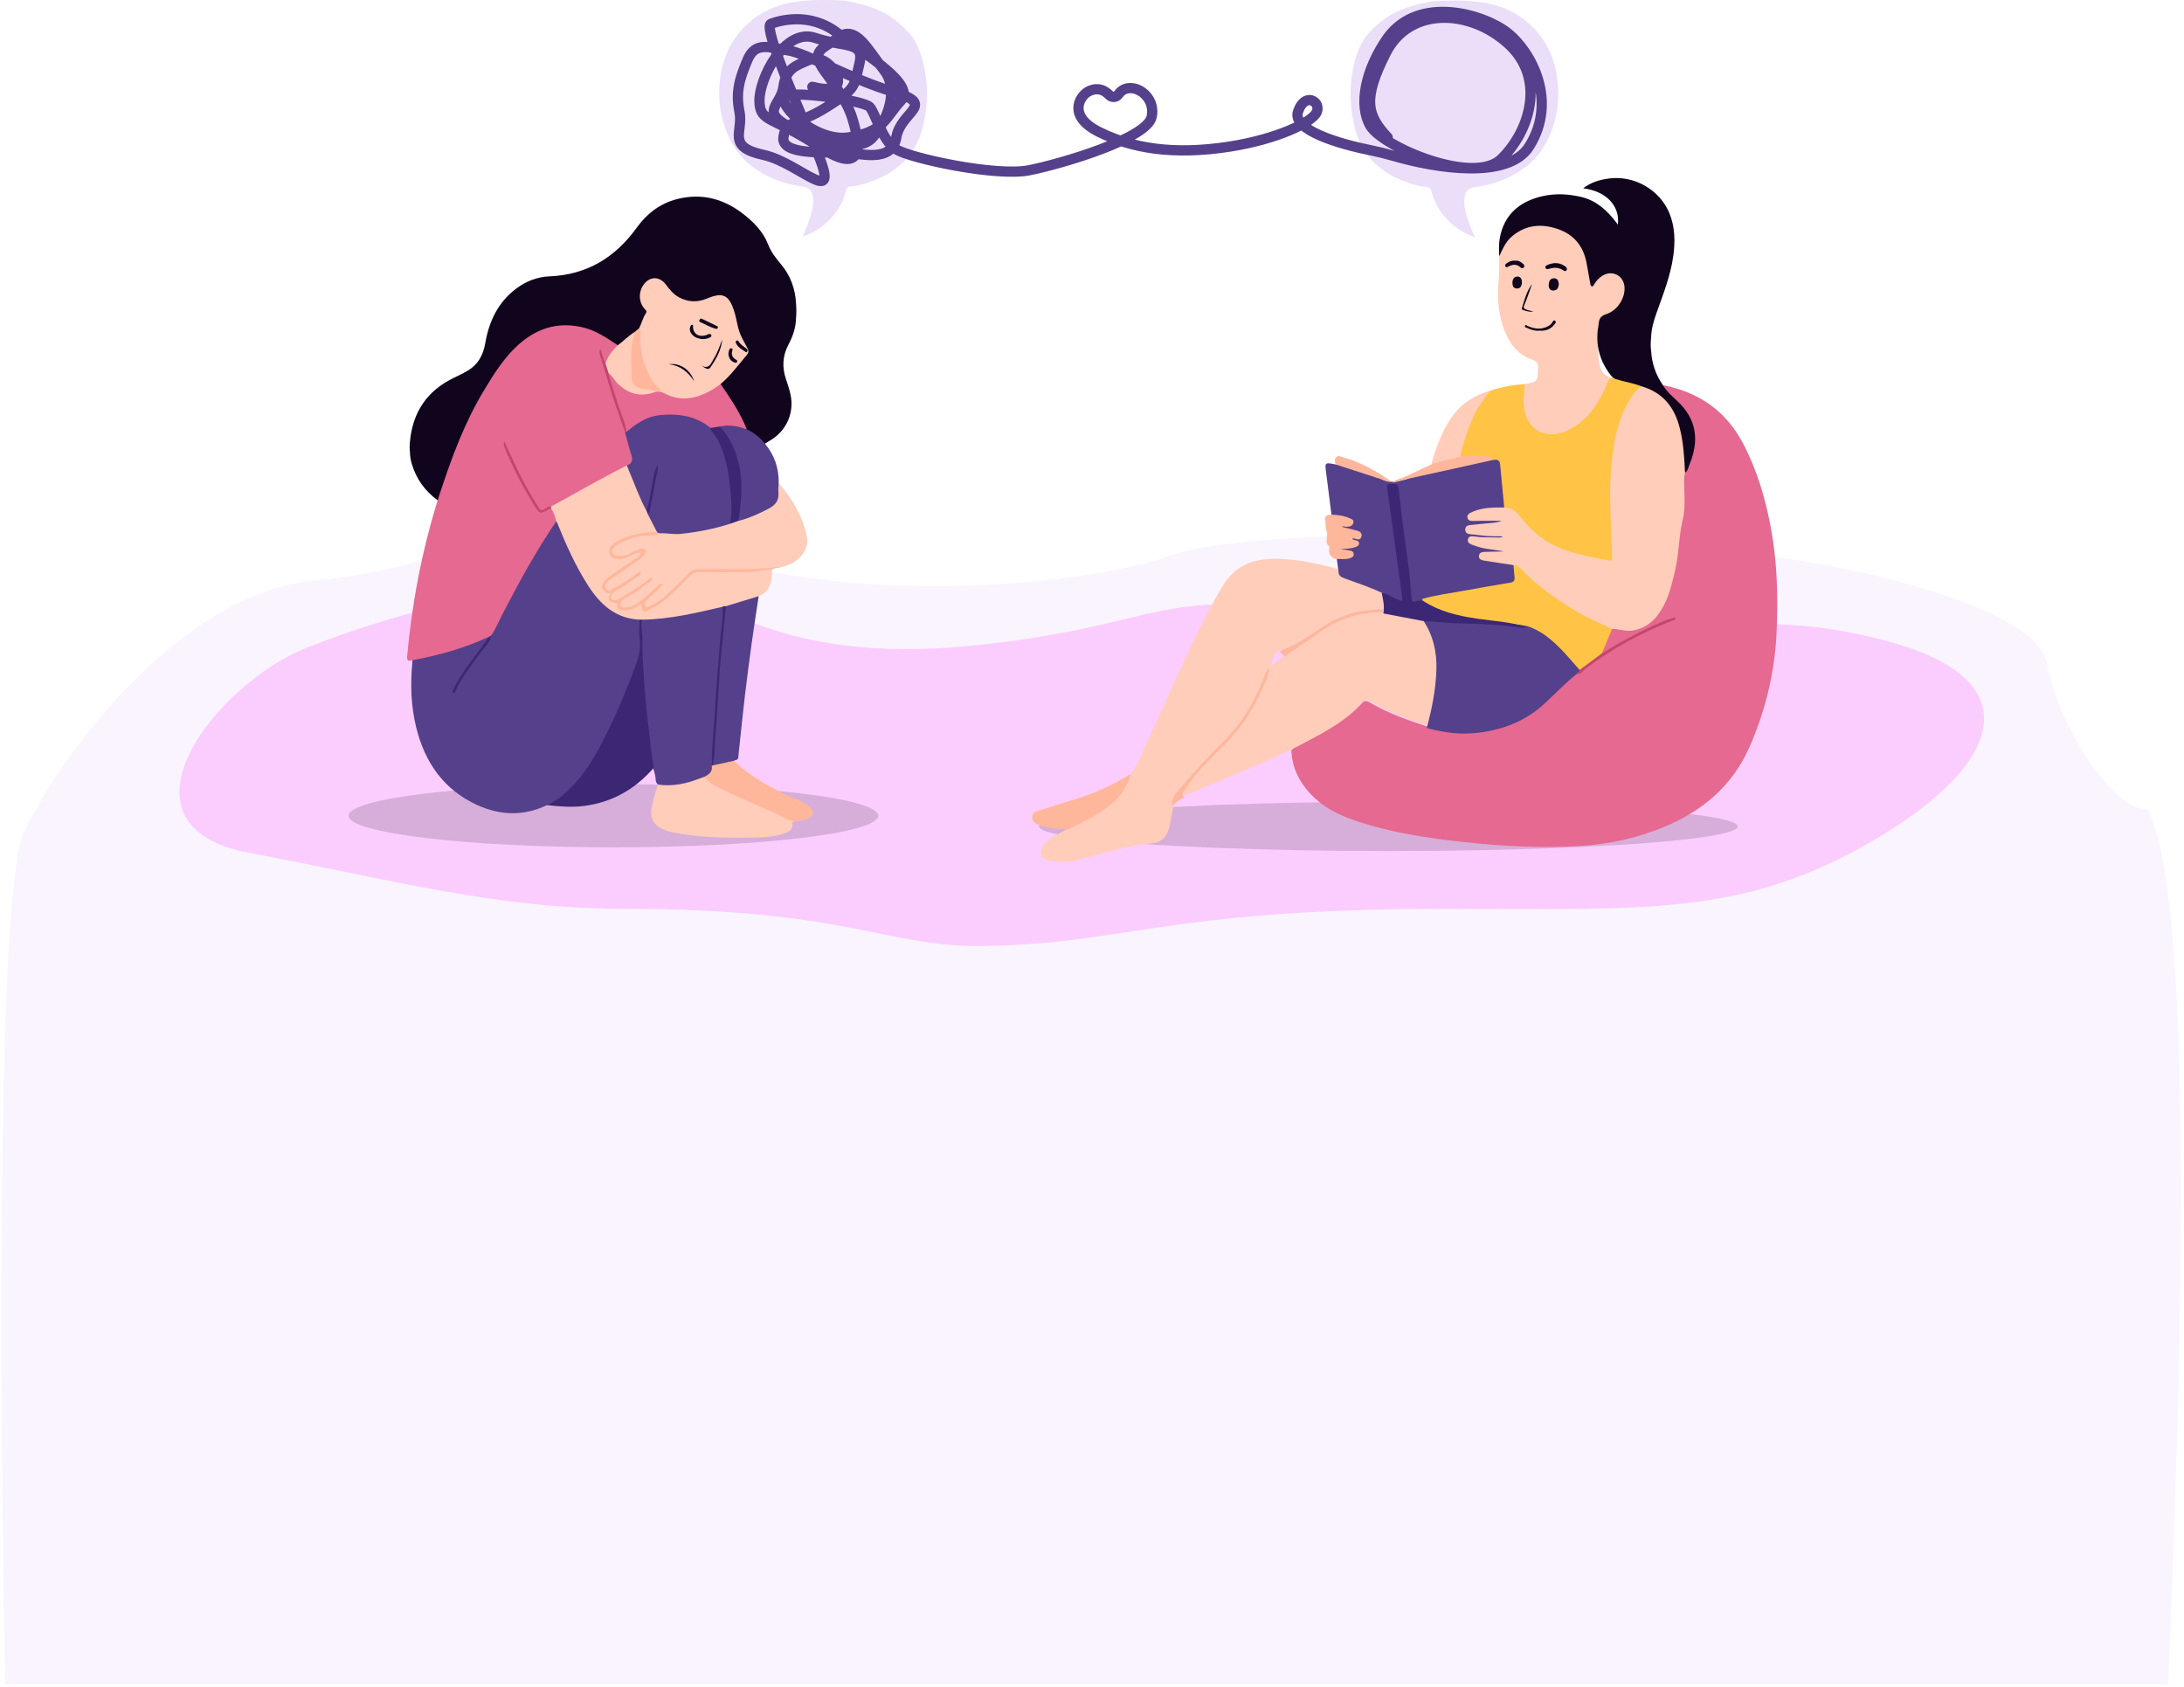 <svg width="426" height="329" viewBox="0 0 426 329" fill="none" xmlns="http://www.w3.org/2000/svg">
<path d="M60.84 113.305C34.8 115.994 11.262 147.827 4.251 163.229C-2 185 1 328.5 1 328.5H422.903C425.24 272.912 428.5 176.5 418.903 157.832C411.892 158.252 400.92 140.142 399.372 129.688C397.87 119.542 367.11 111.119 343.284 108.264C290.702 101.964 240.122 104.064 228.604 108.264C217.086 112.465 189.042 116.246 162.5 113.305C135.958 110.365 128.714 103.254 106.412 104.064C88.12 104.728 86.881 110.617 60.84 113.305Z" fill="#F9F4FE"/>
<path d="M192.267 125.661C218.833 122.604 224.183 117.846 239.184 117.846C254.186 117.846 260.463 117.228 275.757 112.343C291.051 107.458 311.805 104.536 314.067 117.846C316.33 131.156 333.9 114.862 370.223 125.661C395.157 133.075 391.188 148.717 365.668 163.774C340.148 178.83 320.884 177.272 282.001 177.272C226.147 177.272 218.914 184.501 190.185 184.501C172.901 184.501 164.344 177.272 122.052 177.272C96.686 177.272 76.925 171.661 48.599 166.352C20.274 161.042 42.208 133.121 60.123 126.204C94.77 112.827 120.594 111.743 147.482 121.696C159.657 126.204 173.582 127.811 192.267 125.661Z" fill="#FBCDFF"/>
<ellipse cx="119.647" cy="159.106" rx="51.658" ry="6.163" fill="black" fill-opacity="0.15"/>
<ellipse cx="270.815" cy="161.191" rx="68.152" ry="4.803" fill="black" fill-opacity="0.15"/>
<path d="M324.36 75.123C331.317 76.471 336.615 80.108 339.959 86.43C342.673 91.56 344.299 97.056 345.375 102.731C346.68 109.628 346.851 116.6 346.517 123.575C346.145 131.286 344.329 138.712 341.21 145.776C337.864 153.347 331.97 158.26 324.427 161.357C319.303 163.461 313.972 164.641 308.444 164.986C300.653 165.475 292.899 165.061 285.157 164.2C278.433 163.453 271.757 162.461 265.292 160.375C262.136 159.356 259.098 158.081 256.611 155.813C253.877 153.32 252.115 150.309 251.885 146.53C251.887 145.899 252.465 145.866 252.84 145.666C256.14 143.909 259.483 142.224 262.463 139.924C263.474 139.143 264.338 138.215 265.228 137.311C265.838 136.693 266.429 136.57 267.189 137.02C270.724 139.1 274.56 140.467 278.443 141.724C286.109 143.866 293.266 142.933 299.749 138.143C301.469 136.872 302.929 135.295 304.464 133.805C305.39 132.906 306.267 131.925 307.471 131.355C307.799 131.283 308.083 131.139 308.35 130.917C311.996 127.913 316 125.469 320.239 123.409C322.154 122.479 324.069 121.537 326.091 120.837C322.817 121.939 317.123 124.814 313.619 127.103C313.258 127.338 312.924 127.804 312.389 127.424C312.376 127.392 312.346 127.357 312.352 127.333C312.793 125.586 313.464 123.939 314.513 122.457C315.192 122.278 315.837 122.527 316.492 122.621C318.979 122.974 320.996 122.153 322.659 120.294C324.676 118.039 325.508 115.263 326.171 112.423C326.856 109.495 327.249 106.513 327.447 103.512C327.522 102.378 328.001 101.348 328.086 100.196C328.247 98.059 328.19 95.927 328.233 93.793C328.244 93.226 328.244 92.656 328.479 92.122C329.94 89.597 330.689 86.917 330.226 83.978C329.937 82.127 329.036 80.595 327.768 79.255C326.738 78.164 325.564 77.204 324.676 75.979C324.497 75.733 324.144 75.522 324.366 75.12L324.36 75.123Z" fill="#E56990"/>
<path d="M278.6 141.505C276.329 140.959 274.182 140.058 272.031 139.181C270.368 138.501 268.734 137.75 267.204 136.79C266.795 136.533 266.393 136.346 265.968 136.83C262.376 140.9 257.591 143.211 252.9 145.658C252.638 145.795 252.333 145.869 252.157 146.14C249.996 146.907 248 148.044 245.893 148.929C241.022 150.978 236.16 153.04 231.295 155.096C230.38 154.885 230.765 154.291 231.001 153.866C231.84 152.342 232.934 151.004 234.079 149.689C236.599 146.795 239.586 144.342 241.918 141.272C243.889 138.675 245.435 135.846 246.674 132.842C246.823 132.476 246.968 132.102 246.981 131.84C246.47 133.369 245.738 134.95 244.908 136.488C243.074 139.895 240.739 142.922 237.925 145.575C235.395 147.961 233.188 150.638 230.91 153.254C229.992 154.305 229.163 155.431 228.92 156.864C228.647 158.332 228.417 159.809 228.093 161.266C227.69 163.09 226.665 164.315 224.675 164.491C219.805 164.922 215.178 166.417 210.495 167.682C208.772 168.147 207.002 168.214 205.242 167.965C204.354 167.84 203.364 167.639 203.075 166.626C202.773 165.556 203.426 164.778 204.209 164.146C205.196 163.349 206.296 162.718 207.406 162.108C207.812 161.884 208.203 161.635 208.604 161.4C208.804 160.86 209.339 160.755 209.767 160.536C212.049 159.373 214.322 158.201 216.373 156.634C218.029 155.372 219.267 153.804 220.11 151.914C220.326 151.43 220.586 150.97 220.851 150.515C222.159 148.68 222.926 146.567 223.854 144.546C227.965 135.584 231.857 126.517 236.478 117.796C237.15 116.531 237.888 115.298 238.634 114.073C240.712 110.661 243.889 109.179 247.76 109.021C252.21 108.842 256.503 109.81 260.769 110.92C260.961 110.971 261.159 110.998 261.357 111.035C261.79 111.763 262.48 112.102 263.253 112.381C265.043 113.028 266.832 113.678 268.597 114.384C269.121 114.592 269.67 114.779 270.001 115.293C270.381 116.293 270.715 117.299 270.352 118.382C270.095 118.727 269.712 118.706 269.349 118.711C265.045 118.778 261.14 120.064 257.642 122.565C255.267 124.26 252.716 125.646 250.097 126.911C249.291 126.83 248.746 127.215 248.463 128.063C248.276 128.628 248.062 129.187 247.872 129.938C248.95 129.219 249.862 128.505 250.752 127.766C253.649 125.573 256.441 123.223 259.608 121.417C262.922 119.529 266.482 118.553 270.336 118.869C272.505 119.109 274.652 119.484 276.776 119.987C277.161 120.077 277.554 120.147 277.899 120.364C279.844 122.664 280.553 125.429 280.729 128.333C280.97 132.337 280.226 136.247 279.296 140.12C279.172 140.625 279.106 141.187 278.603 141.516L278.6 141.505Z" fill="#FFCDBA"/>
<path d="M80.428 128.779C79.741 128.98 79.324 128.98 79.412 128.004C80.354 117.659 82.287 107.512 85.368 97.588C85.184 97.104 85.409 96.662 85.545 96.226C87.698 89.364 90.298 82.686 93.906 76.441C95.492 73.697 97.19 71.015 99.327 68.645C103.269 64.275 108.038 62.157 113.933 63.66C116.391 64.286 118.616 65.562 120.569 67.236C120.665 67.624 120.416 67.872 120.178 68.097C119.437 68.792 118.851 69.579 118.552 70.565C118.482 70.793 118.365 70.999 118.076 70.996C117.351 70.59 117.578 69.744 117.252 69.263C118.825 74.243 120.427 79.321 122.138 84.365C122.647 85.78 123 87.243 123.398 88.687C123.751 89.966 123.644 90.188 122.529 90.907C117.838 93.325 113.24 95.913 108.632 98.486C108.282 98.681 107.907 98.826 107.522 98.946C107.049 98.941 106.741 99.297 106.372 99.5C105.738 99.847 105.297 99.797 104.871 99.139C103.13 96.451 101.624 93.635 100.25 90.746C99.664 89.516 99.081 88.283 98.567 87.018C99.905 90.265 101.469 93.402 103.2 96.456C103.759 97.443 104.411 98.371 104.984 99.345C105.31 99.901 105.623 99.856 106.126 99.639C106.597 99.436 106.958 98.925 107.567 99.064C108.332 99.781 108.589 100.706 108.659 101.709C107.781 103.439 106.607 104.985 105.61 106.643C103.219 110.623 100.937 114.664 98.854 118.814C98.059 120.395 97.139 121.911 96.439 123.54C96.332 123.789 96.16 123.995 95.944 124.161C95.778 124.284 95.596 124.383 95.414 124.479C90.972 126.552 86.32 127.953 81.506 128.83C81.145 128.897 80.781 128.975 80.431 128.779H80.428Z" fill="#E56990"/>
<path d="M80.428 128.779C85.611 127.811 90.661 126.41 95.454 124.171C95.561 124.829 95.018 125.161 94.702 125.586C92.565 128.477 90.273 131.261 88.663 134.511C90.284 131.277 92.573 128.498 94.705 125.61C95.098 125.075 95.553 124.58 95.812 123.957C96.791 122.486 97.46 120.85 98.268 119.29C101.399 113.257 104.67 107.309 108.5 101.685C109.057 101.832 109.102 102.356 109.271 102.768C110.763 106.41 112.387 109.989 114.467 113.34C115.666 115.268 116.968 117.116 118.83 118.499C120.17 119.494 121.622 120.173 123.291 120.374C123.815 120.438 124.355 120.481 124.807 120.815C125.067 121.205 124.984 121.652 125.003 122.08C125.053 123.444 124.912 124.813 125.147 126.174C125.251 126.776 124.989 127.356 124.826 127.931C123.617 132.184 121.745 136.174 119.964 140.202C118.316 143.932 116.447 147.543 114.066 150.87C112.855 152.565 111.386 154.023 109.835 155.39C108.942 156.176 107.99 156.938 106.711 157.034C102.188 159.193 97.634 159.08 93.138 157.042C86.593 154.079 82.907 148.781 81.204 141.969C80.158 137.792 80.022 133.545 80.425 129.271C80.442 129.108 80.425 128.942 80.425 128.777L80.428 128.779Z" fill="#55408B"/>
<path d="M120.509 67.348C118.453 65.99 116.404 64.556 113.994 63.93C109.506 62.764 105.433 63.697 101.819 66.642C98.546 69.311 96.385 72.841 94.258 76.388C90.541 82.59 88.072 89.329 85.828 96.162C85.673 96.635 85.52 97.112 85.365 97.585C82.889 95.758 81.164 93.394 80.308 90.426C80.097 89.693 79.96 88.941 79.965 88.174C79.877 87.492 79.882 86.807 79.963 86.125C80.495 80.394 83.293 76.224 88.503 73.703C89.457 73.24 90.428 72.79 91.332 72.237C93.309 71.031 94.261 69.177 94.651 66.931C95.39 62.67 97.131 58.961 100.696 56.284C102.616 54.843 104.807 54 107.147 53.904C114.497 53.604 120.017 50.224 124.243 44.346C126.19 41.639 128.798 39.66 132.088 38.825C136.947 37.595 141.291 38.796 145.166 41.882C147.121 43.439 148.868 45.236 149.775 47.566C150.382 49.125 151.304 50.323 152.353 51.566C154.196 53.749 155.14 56.364 155.276 59.239C155.34 60.194 155.37 61.149 155.263 62.104C155.231 63.938 154.637 65.631 153.794 67.217C152.61 69.448 152.527 71.702 153.34 74.05C153.674 75.018 153.987 76.002 154.204 77.005C154.969 80.541 153.356 84.093 150.194 85.935C149.86 86.13 149.528 86.331 149.194 86.526C149.331 86.826 149.066 86.807 148.994 86.703C148.095 85.398 146.739 84.654 145.479 83.79C144.203 80.859 142.484 78.179 140.726 75.524C140.598 75.329 140.462 75.141 140.464 74.893C141.192 73.815 142.227 73.01 143.045 72.01C143.89 70.977 144.722 69.934 145.57 68.905C145.84 68.576 145.878 68.324 145.621 67.939C144.685 66.538 144.11 64.971 143.69 63.347C143.398 62.216 143.123 61.079 142.708 59.985C141.978 58.054 140.702 57.456 138.769 58.124C138.579 58.188 138.386 58.252 138.21 58.343C135.051 59.961 131.967 58.597 130.122 56.249C129.79 55.829 129.466 55.401 129.049 55.065C128.204 54.38 127.236 54.396 126.401 55.094C124.896 56.356 124.607 58.365 125.808 59.924C126.294 60.555 126.375 61.047 125.947 61.713C125.476 62.443 125.326 63.331 124.88 64.08C124.54 64.417 124.157 64.708 123.796 65.021C122.959 65.623 122.194 66.316 121.365 66.931C121.108 67.123 120.905 67.434 120.509 67.351V67.348Z" fill="#11051D"/>
<path d="M124.749 120.863C120.084 120.641 117.089 117.916 114.716 114.217C112.25 110.374 110.397 106.231 108.698 102.014C108.65 101.896 108.567 101.794 108.5 101.687C108.289 100.805 108 99.954 107.506 99.184C107.366 99.069 107.366 98.941 107.468 98.805C112.416 96.143 117.252 93.279 122.285 90.781C122.764 91.009 122.852 91.495 123.023 91.918C124.061 94.475 125.059 97.047 126.297 99.516C126.436 99.791 126.541 100.086 126.685 100.358C127.14 101.139 127.565 101.936 127.926 102.76C128.239 103.469 128.739 103.667 129.491 103.736C133.874 104.14 138.036 103.07 142.189 101.928C142.789 101.746 143.385 101.564 143.987 101.393C146.129 100.647 148.271 99.917 150.202 98.676C151.147 98.072 151.556 97.296 151.553 96.186C151.553 95.528 151.259 94.782 151.877 94.213C154.546 97.232 156.509 100.65 157.376 104.6C157.879 106.892 156.161 109.368 153.674 110.219C152.952 110.465 152.203 110.708 151.452 110.767C150.657 110.829 150.566 111.203 150.577 111.858C150.585 112.417 150.494 112.992 150.363 113.538C150.047 114.854 149.293 115.816 147.98 116.282C147.64 116.616 147.22 116.787 146.771 116.929C145.065 117.461 143.35 117.964 141.63 118.459C141.366 118.52 141.104 118.598 140.844 118.675C136.543 119.775 132.197 120.609 127.784 121.101C126.987 121.189 126.187 121.155 125.388 121.13C125.147 121.106 124.925 121.031 124.743 120.866L124.749 120.863Z" fill="#FFCDBA"/>
<path d="M156.526 46.159C157.403 44.397 158.082 42.567 158.497 40.567C158.783 39.454 158.561 38.088 158.355 37.587C157.981 36.809 157.365 36.494 156.563 36.384C152.91 35.879 149.526 34.667 146.584 32.399C144.281 30.623 142.736 28.286 141.682 25.598C140.636 22.926 140.189 20.14 140.312 17.291C140.502 12.884 141.797 8.894 144.897 5.58C147.881 2.387 151.554 0.764 155.838 0.263C158.823 -0.087 161.816 -0.036 164.79 0.119C171.051 1.264 174.293 2.855 177.973 7.195C179.599 9.688 180.287 12.518 180.645 15.473C181.011 18.495 180.725 21.45 180.081 24.373C178.912 29.671 175.603 33.156 170.623 35.146C169.075 35.764 167.491 36.256 165.817 36.381C165.255 36.424 165.095 36.817 164.996 37.245C164.327 40.12 161.805 44.354 156.531 46.164L156.526 46.159Z" fill="#A569E5" fill-opacity="0.22"/>
<path d="M269.548 115.632C267.183 114.511 264.701 113.696 262.249 112.805C261.575 112.559 261.04 112.251 261.083 111.425C260.97 110.617 260.858 109.812 260.746 109.005C261.035 108.703 261.417 108.759 261.778 108.743C262.145 108.727 262.514 108.761 262.877 108.713C263.303 108.657 263.872 108.636 263.888 108.106C263.904 107.539 263.313 107.585 262.904 107.502C262.436 107.408 261.583 107.627 261.599 107.141C261.618 106.526 262.449 106.79 262.936 106.729C263.402 106.67 263.862 106.606 264.314 106.488C264.573 106.421 264.883 106.344 264.934 106.052C264.993 105.705 264.643 105.664 264.41 105.555C264.175 105.445 263.888 105.416 263.709 105.084C263.95 104.696 264.351 104.766 264.731 104.777C265.03 104.787 265.397 104.857 265.482 104.474C265.576 104.073 265.244 103.878 264.923 103.758C264.266 103.514 263.573 103.394 262.888 103.241C262.476 103.148 262.022 103.132 261.69 102.693C261.955 102.287 262.353 102.372 262.73 102.404C263.212 102.444 263.776 102.471 263.859 101.88C263.937 101.329 263.345 101.27 262.958 101.131C262.233 100.872 261.479 100.738 260.711 100.663C260.355 100.628 259.962 100.703 259.705 100.353C259.363 97.655 259.026 94.956 258.676 92.258C258.403 90.163 258.395 90.166 260.494 90.578C260.957 90.578 261.401 90.666 261.848 90.792C264.142 91.442 266.357 92.33 268.66 92.953C269.008 93.046 269.366 93.162 269.561 93.515C271.321 94.314 273.038 93.87 274.75 93.327C275.039 92.937 275.491 92.913 275.908 92.819C281.003 91.661 286.106 90.535 291.223 89.457C292.333 89.369 292.763 89.647 292.878 90.658C293.159 93.138 293.402 95.619 293.67 98.099C293.702 98.398 293.686 98.698 293.517 98.965C293.073 99.377 292.514 99.273 291.99 99.27C290.57 99.257 289.195 99.495 287.847 99.92C287.561 100.011 287.275 100.107 287.026 100.286C286.828 100.431 286.67 100.612 286.716 100.869C286.767 101.15 287.015 101.201 287.248 101.246C287.545 101.302 287.847 101.292 288.147 101.292C289.35 101.292 290.554 101.273 291.757 101.302C292.191 101.313 292.91 101.147 292.932 101.696C292.95 102.177 292.207 102.169 291.774 102.212C290.712 102.316 289.655 102.525 288.58 102.493C288.008 102.477 287.443 102.557 286.898 102.72C286.582 102.813 286.21 102.915 286.245 103.351C286.275 103.72 286.612 103.811 286.9 103.873C288.179 104.148 289.479 104.218 290.779 104.295C291.311 104.327 291.848 104.271 292.381 104.322C292.688 104.351 293.167 104.29 293.154 104.726C293.146 105.057 292.696 105.063 292.41 105.065C291.041 105.089 289.671 105.148 288.302 105.02C287.77 104.969 286.97 104.651 286.847 105.368C286.737 106.007 287.588 106.098 288.107 106.266C289.222 106.627 290.372 106.83 291.544 106.932C292.188 106.988 292.881 106.975 293.456 107.47C293.119 107.967 292.624 107.873 292.18 107.895C291.348 107.938 290.506 107.828 289.679 107.991C289.39 108.047 289.019 108.111 288.992 108.467C288.965 108.834 289.337 108.933 289.615 109.01C291.105 109.422 292.651 109.481 294.17 109.708C294.601 109.772 295.045 109.783 295.333 110.19C295.601 110.783 295.558 111.43 295.649 112.054C295.817 113.225 295.462 113.73 294.29 113.966C291.348 114.557 288.385 115.025 285.427 115.533C282.733 115.996 280.043 116.469 277.376 117.068C277.09 117.162 276.799 117.242 276.502 117.277C275.493 117.397 275.172 117.135 275.068 116.119C274.432 109.938 273.586 103.787 272.779 97.628C272.682 96.9 272.64 96.165 272.527 95.438C272.431 94.833 272.217 94.41 271.511 94.501C270.746 94.598 271 95.175 271.048 95.587C271.506 99.401 272.035 103.204 272.538 107.012C272.923 109.925 273.348 112.834 273.72 115.75C273.902 117.172 273.444 117.719 272.265 116.87C271.345 116.49 270.342 116.284 269.548 115.632Z" fill="#55408B"/>
<path d="M293.41 98.978C293.14 96.17 292.87 93.362 292.602 90.554C292.511 89.591 291.869 89.607 291.163 89.725C290.104 89.056 288.946 88.944 287.737 89.134C286.855 89.273 285.969 89.313 285.081 89.166C284.504 88.947 284.627 88.481 284.744 88.07C285.787 84.365 286.943 80.71 289.256 77.543C289.639 77.019 290.142 76.658 290.599 76.233C292.814 75.505 295.084 75.064 297.414 74.917C297.729 75.227 297.598 75.596 297.558 75.957C297.438 77.091 297.424 78.233 297.529 79.359C297.906 83.502 301.463 85.494 305.325 83.809C308.289 82.517 310.297 80.268 311.848 77.538C312.375 76.61 312.846 75.647 313.25 74.655C313.402 74.28 313.579 73.919 313.993 73.753C314.411 73.614 314.823 73.753 315.237 73.775C316.633 74.01 317.992 74.414 319.361 74.767C319.736 74.863 320.137 74.962 320.34 75.361C320.025 76.005 319.367 76.334 318.944 76.898C316.609 80.02 315.582 83.627 314.98 87.388C314.347 91.359 314.157 95.376 314.413 99.377C314.579 101.944 314.347 104.525 314.737 107.079C314.823 107.635 314.78 108.213 314.732 108.78C314.684 109.339 314.405 109.668 313.814 109.566C307.395 108.462 301.059 107.186 296.796 101.514C295.919 100.348 294.769 99.513 293.41 98.97V98.978Z" fill="#FFC446"/>
<path d="M314.098 73.882C313.692 74.08 313.617 74.489 313.459 74.855C312.135 77.96 310.48 80.854 307.639 82.82C305.791 84.098 303.783 85.082 301.392 84.55C299.661 84.165 298.49 83.095 297.808 81.515C296.984 79.613 297.131 77.61 297.364 75.615C297.39 75.385 297.398 75.15 297.414 74.919C299.977 74.425 299.939 74.425 299.987 71.75C300.003 70.876 299.814 70.485 298.896 70.17C295.636 69.046 294.02 66.394 293.044 63.291C292.162 60.488 292.041 57.608 292.314 54.685C292.458 53.129 292.405 51.551 292.44 49.983C293.146 45.501 298.014 43.324 301.434 43.832C302.857 44.044 304.245 44.397 305.524 45.108C308.319 46.667 309.482 49.224 309.926 52.235C310.073 53.241 310.167 54.26 310.555 55.37C311.114 54.829 311.483 54.316 311.964 53.917C312.999 53.062 314.12 52.714 315.39 53.353C316.629 53.976 317.19 55.051 317.134 56.383C317.04 58.6 315.963 60.387 313.975 61.24C312.558 61.85 312.05 62.724 311.935 64.078C311.921 64.243 311.887 64.409 311.849 64.572C311.678 66.653 311.632 68.736 311.937 70.806C312.114 71.996 312.545 73.053 313.815 73.51C313.97 73.566 314.088 73.695 314.096 73.885L314.098 73.882Z" fill="#FFCDBA"/>
<path d="M311.637 64.457C311.71 63.962 311.803 63.47 311.851 62.975C311.937 62.085 312.357 61.569 313.256 61.288C315.441 60.606 317.029 58.196 316.869 55.971C316.714 53.781 314.542 52.62 312.651 53.725C311.948 54.136 311.405 54.717 310.979 55.412C310.867 55.594 310.803 55.907 310.506 55.845C310.228 55.789 310.223 55.482 310.182 55.27C309.928 53.933 309.712 52.585 309.458 51.248C308.837 48.004 307.01 45.755 303.865 44.674C300.618 43.559 297.564 43.84 294.865 46.151C293.667 47.178 293.073 48.595 292.439 49.983C292.319 48.51 292.359 47.02 292.723 45.605C293.811 41.358 296.89 39.16 300.928 38.248C303.41 37.686 305.981 37.831 308.473 38.427C311.413 39.133 313.494 41.064 315.264 43.393C315.36 43.519 315.449 43.65 315.564 43.811C316.037 40.176 313.28 37.264 308.813 36.734C310.297 35.56 311.974 35.081 313.697 34.833C318.72 34.108 323.764 36.999 325.644 41.631C326.714 44.271 326.765 47.039 326.401 49.799C325.872 53.797 324.352 57.522 323.023 61.298C322.504 62.775 322.092 64.281 322.055 65.861C321.956 66.752 321.935 67.64 322.068 68.528C322.218 70.94 322.991 73.135 324.358 75.125C325.088 76.345 326.147 77.275 327.166 78.225C330.951 81.747 331.472 85.89 329.581 90.506C329.34 91.091 329.271 91.795 328.666 92.191C328.281 91.388 328.265 90.527 328.233 89.661C328.129 86.949 327.714 84.293 326.773 81.731C325.866 79.265 324.275 77.444 321.886 76.313C321.325 76.048 320.667 75.919 320.263 75.377C318.602 74.705 316.813 74.475 315.117 73.924C314.735 73.777 314.443 73.523 314.192 73.2C312.186 70.621 311.287 67.722 311.637 64.457Z" fill="#11051D"/>
<path d="M125.315 120.863C130.651 120.783 135.802 119.545 140.959 118.349C141.569 119.168 141.28 120.09 141.184 120.952C140.983 122.767 140.83 124.586 140.657 126.402C140.459 128.451 140.341 130.507 140.111 132.553C139.993 133.61 139.953 134.677 139.902 135.733C139.731 139.317 139.309 142.887 139.231 146.476C139.212 147.367 139.028 148.257 139.063 149.159C139.287 150.504 138.64 151.295 137.431 151.731C134.954 152.863 132.376 153.526 129.632 153.424C129.164 153.408 128.696 153.414 128.346 153.028C127.722 152.518 127.963 151.737 127.757 151.092C127.631 150.702 127.637 150.268 127.369 149.921C126.85 148.739 126.816 147.458 126.669 146.211C126.051 141.018 125.46 135.821 125.176 130.593C125.021 127.734 125.182 124.872 124.949 122.021C124.914 121.609 124.831 121.133 125.318 120.863H125.315Z" fill="#55408B"/>
<path d="M125.316 120.863C125.003 121.535 125.083 122.265 125.182 122.936C125.433 124.634 125.251 126.338 125.342 128.033C125.559 132.016 125.824 135.992 126.284 139.961C126.655 143.16 126.944 146.366 127.482 149.544C127.501 149.659 127.41 149.795 127.367 149.921C123.81 153.959 119.423 156.454 114.045 157.182C111.582 157.516 109.15 157.302 106.708 157.037C108.051 156.406 109.255 155.588 110.362 154.585C113.248 151.967 115.361 148.781 117.153 145.377C119.702 140.534 121.849 135.503 123.77 130.382C124.457 128.55 125.077 126.715 124.775 124.666C124.593 123.423 124.743 122.131 124.746 120.863C124.936 120.863 125.123 120.863 125.313 120.863H125.316Z" fill="#3C2774"/>
<path d="M128.343 153.028C131.192 153.44 133.891 152.854 136.528 151.822C136.803 151.715 137.087 151.622 137.367 151.523C137.464 151.485 137.573 151.472 137.651 151.539C139.446 153.154 141.633 154.085 143.8 155.05C147.095 156.518 150.43 157.893 153.648 159.532C154.118 159.773 154.693 159.773 155.081 160.188C154.939 160.378 154.461 160.172 154.538 160.586C154.776 161.843 153.894 162.223 152.998 162.541C151.511 163.071 149.941 163.271 148.381 163.314C142.674 163.472 136.966 163.469 131.326 162.37C130.871 162.282 130.416 162.159 129.978 162.009C127.453 161.145 126.624 159.677 127.201 157.061C127.504 155.695 127.862 154.341 128.343 153.026V153.028Z" fill="#FFCDBA"/>
<path d="M141.587 118.231C143.722 117.582 145.853 116.932 147.988 116.282C147.53 119.333 147.044 122.382 146.621 125.439C146.148 128.862 145.701 132.288 145.294 135.719C144.896 139.086 144.562 142.462 144.2 145.831C144.134 146.46 144.048 147.086 144.011 147.717C143.979 148.294 143.46 148.185 143.157 148.383C142.002 149.225 140.609 149.244 139.282 149.474C139.121 149.501 138.964 149.396 138.916 149.204C139.1 146.722 139.22 144.235 139.41 141.755C139.584 139.477 139.683 137.19 139.935 134.914C140.058 133.799 140.124 132.662 140.173 131.537C140.261 129.384 140.574 127.249 140.721 125.102C140.857 123.115 141.151 121.141 141.28 119.154C141.301 118.812 141.349 118.493 141.587 118.229V118.231Z" fill="#55408B"/>
<path d="M151.885 94.21C151.864 94.809 151.773 95.416 151.834 96.007C151.989 97.542 151.294 98.492 149.975 99.184C148.063 100.193 146.113 101.083 144.008 101.599C143.645 100.468 144.113 99.377 144.204 98.272C144.543 94.09 144.273 90.03 142.227 86.243C141.796 85.446 141.331 84.689 140.721 84.02C140.483 83.761 140.138 83.526 140.368 83.084C142.248 82.376 144.011 82.622 145.667 83.742C147.068 84.389 148.25 85.312 149.2 86.532C151.069 88.749 151.93 91.322 151.89 94.21H151.885Z" fill="#55408B"/>
<path d="M138.985 149.306C140.376 148.998 141.767 148.691 143.157 148.383C145.294 150.461 147.758 152.09 150.357 153.51C152.045 154.433 153.77 155.288 155.567 155.986C156.311 156.275 157.012 156.663 157.654 157.142C158.151 157.511 158.611 157.965 158.544 158.607C158.475 159.271 157.905 159.57 157.317 159.781C156.592 160.038 155.843 160.164 155.075 160.191C154.487 160.236 153.979 160.006 153.473 159.744C149.237 157.554 144.735 155.938 140.488 153.777C139.335 153.192 138.188 152.574 137.364 151.523C138.255 151.074 139.049 150.56 138.822 149.357C138.846 149.239 138.897 149.217 138.985 149.306Z" fill="#FFB79C"/>
<path d="M220.576 150.905C219.947 153.344 218.589 155.318 216.663 156.904C214.146 158.974 211.204 160.324 208.329 161.79C206.703 161.67 205.058 161.64 203.491 161.151C202.576 160.867 201.351 160.728 201.34 159.436C201.33 158.27 202.493 158.179 203.29 157.909C205.679 157.102 208.104 156.406 210.504 155.625C214.055 154.47 217.433 152.93 220.579 150.905H220.576Z" fill="#FFB79C"/>
<path d="M290.601 76.233C289.97 77.121 289.312 77.993 288.708 78.899C286.75 81.852 285.841 85.222 284.888 88.573C284.835 88.76 284.883 88.894 285.022 89.008C284.918 89.41 284.557 89.453 284.247 89.519C282.794 89.835 281.35 90.183 279.93 90.621C279.678 90.699 279.414 90.76 279.178 90.557C280.179 87.107 281.345 83.732 283.559 80.828C285.362 78.463 287.777 77.035 290.601 76.23V76.233Z" fill="#FFCDBA"/>
<path d="M259.389 100.373C260.657 100.416 261.916 100.512 263.104 101.012C263.553 101.202 264.168 101.341 263.97 102.013C263.799 102.598 263.238 102.751 262.676 102.745C262.32 102.745 261.965 102.585 261.553 102.732C262.631 102.989 263.671 103.203 264.69 103.492C265.217 103.639 265.725 103.944 265.573 104.62C265.479 105.035 265.163 105.332 264.671 105.16C264.316 105.035 263.968 104.963 263.47 105.123C263.831 105.222 264.075 105.305 264.326 105.353C264.706 105.425 265.091 105.554 265.102 105.984C265.113 106.409 264.717 106.57 264.366 106.704C263.417 107.067 262.414 107.011 261.416 107.153C262.013 107.217 262.614 107.249 263.203 107.356C263.591 107.426 264.021 107.546 264.048 108.062C264.075 108.627 263.633 108.776 263.216 108.905C262.299 109.18 261.357 108.966 260.429 109.025C259.45 108.636 259.074 107.863 259.301 106.706C259.333 106.538 259.266 106.474 259.143 106.404C258.798 106.209 258.798 105.875 258.779 105.535C258.742 104.813 259.025 104.139 258.68 103.334C258.474 102.852 258.661 102.069 258.453 101.39C258.26 100.764 258.771 100.44 259.389 100.379V100.373Z" fill="#FFB79C"/>
<path d="M278.512 90.9C278.959 90.68 279.414 90.472 279.89 90.325C281.578 89.803 283.321 89.489 285.023 89.008C286.705 89.038 288.371 88.599 290.07 88.904C290.642 89.006 290.971 89.22 291.166 89.725C288.123 90.402 285.079 91.084 282.033 91.755C279.607 92.287 276.798 92.911 274.369 93.435C270.057 94.696 271.114 94.056 274.6 92.741C276.161 91.961 277.324 91.487 278.512 90.9Z" fill="#FFB79C"/>
<path d="M228.642 157.257C228.345 155.527 229.6 154.494 230.517 153.398C233.082 150.333 235.805 147.412 238.645 144.591C242.189 141.071 244.727 136.875 246.476 132.2C246.589 131.904 247.126 130.518 247.57 130.371C247.519 131.813 246.337 134.038 245.775 135.257C243.946 139.229 241.443 142.722 238.305 145.781C235.732 148.29 233.146 150.806 231.223 153.882C230.937 154.336 230.217 154.85 231.014 155.492C230.145 155.976 229.297 156.487 228.642 157.257Z" fill="#FFB79C"/>
<path d="M269.561 93.517C266.539 92.539 263.517 91.56 260.494 90.578C260.361 90.084 260.222 89.591 260.65 89.158C261.051 88.754 261.468 89.049 261.864 89.153C265.164 90.038 268.536 91.918 271.363 93.897C271.131 94.129 270.438 93.897 269.561 93.515V93.517Z" fill="#FFB79C"/>
<path d="M320.263 75.374C324.331 76.567 326.599 79.402 327.621 83.397C328.359 86.283 328.536 89.233 328.667 92.188C328.394 93.269 328.498 94.376 328.53 95.464C328.589 97.435 328.691 99.473 328.236 101.337C327.426 104.675 327.501 108.117 326.696 111.441C326.201 113.479 325.749 115.533 324.856 117.429C323.545 120.205 321.718 122.449 318.418 122.987C317.426 123.147 316.498 122.901 315.553 122.762C315.19 122.708 314.831 122.655 314.468 122.642C313.176 122.527 312.06 121.89 310.94 121.344C305.7 118.788 300.897 115.594 296.786 111.428C296.31 110.946 295.729 110.628 295.208 110.219C293.467 109.954 291.72 109.716 289.984 109.417C289.359 109.31 288.42 109.275 288.465 108.454C288.516 107.569 289.468 107.651 290.14 107.625C291.201 107.582 292.266 107.614 293.336 107.542C291.619 107.194 289.845 107.175 288.176 106.606C287.802 106.477 287.42 106.362 287.05 106.221C286.585 106.044 286.208 105.75 286.326 105.199C286.451 104.613 286.954 104.544 287.436 104.621C288.96 104.865 290.498 104.801 292.03 104.83C292.354 104.835 292.694 104.924 293.242 104.613C291.573 104.576 290.129 104.635 288.701 104.407C288.045 104.303 287.382 104.263 286.721 104.191C286.2 104.135 285.828 103.891 285.807 103.327C285.783 102.749 286.162 102.471 286.671 102.415C288.094 102.257 289.522 102.142 290.945 102.003C291.6 101.939 292.252 101.856 292.905 101.575C292.057 101.575 291.207 101.573 290.359 101.575C289.324 101.581 288.289 101.578 287.256 101.607C286.772 101.621 286.358 101.506 286.243 101.008C286.13 100.521 286.438 100.195 286.866 99.992C288.366 99.275 289.968 99.026 291.611 98.994C292.21 98.981 292.811 98.984 293.413 98.981C295.168 98.941 296.136 100.219 297.035 101.367C299.608 104.653 302.94 106.691 306.909 107.785C309.183 108.414 311.485 108.919 313.815 109.31C314.339 109.398 314.497 109.28 314.478 108.796C314.361 105.934 314.203 103.076 314.136 100.211C314.072 97.545 313.983 94.881 314.205 92.209C314.398 89.888 314.569 87.572 315.08 85.296C315.799 82.084 316.859 79.019 318.961 76.409C319.322 75.962 319.723 75.585 320.266 75.377L320.263 75.374Z" fill="#FFCDBA"/>
<path d="M278.323 141.9C279.318 138.199 280.056 134.463 280.176 130.612C280.286 127.081 279.518 123.821 277.518 120.879C278.684 120.481 279.877 120.724 281.048 120.794C283.137 120.919 285.228 121.104 287.32 121.107C290.754 121.112 294.14 121.596 297.539 121.925C298.794 121.973 299.842 122.602 300.843 123.244C302.763 124.476 304.448 126.004 305.895 127.774C306.673 128.723 307.689 129.483 308.206 130.644C308.246 131.085 307.957 131.272 307.609 131.411C305.282 133.216 303.295 135.391 301.121 137.362C297.454 140.691 293.108 142.355 288.245 142.93C285.044 143.31 281.933 142.946 278.847 142.136C278.657 142.085 278.44 142.101 278.323 141.898V141.9Z" fill="#55408B"/>
<path d="M308.107 130.67C306.31 128.619 304.582 126.504 302.472 124.744C301.073 123.578 299.565 122.652 297.831 122.099C293.055 121.251 288.184 120.981 283.461 119.807C281.674 119.363 279.979 118.678 278.387 117.745C277.994 117.515 277.534 117.336 277.4 116.82C280.016 116.073 282.712 115.731 285.381 115.242C288.457 114.677 291.541 114.161 294.622 113.637C295.234 113.533 295.483 113.209 295.424 112.605C295.344 111.81 295.28 111.013 295.21 110.216C295.756 110.182 296.168 110.441 296.526 110.816C299.68 114.11 303.333 116.753 307.225 119.096C309.538 120.489 312.015 121.543 314.47 122.642C313.799 124.246 313.127 125.848 312.453 127.453C312.443 127.707 312.293 127.892 312.103 128.025C310.94 128.838 309.835 129.732 308.666 130.539C308.506 130.652 308.319 130.737 308.107 130.673V130.67Z" fill="#FFC446"/>
<path d="M308.107 130.67C309.554 129.598 311.004 128.523 312.451 127.45C314.17 126.445 315.853 125.367 317.621 124.45C320.397 123.008 323.173 121.543 326.169 120.58C326.39 120.508 326.596 120.387 326.824 120.564C326.808 120.935 326.489 120.935 326.259 121.026C320.132 123.407 314.416 126.522 309.169 130.494C308.698 130.85 308.449 131.668 307.607 131.414C307.66 131.09 308.126 131.042 308.104 130.67H308.107Z" fill="#C2466E"/>
<path d="M277.365 117.043C280.641 119.255 284.361 120.119 288.199 120.675C291.412 121.14 294.68 121.293 297.796 122.322C297.01 122.609 296.218 122.317 295.464 122.229C292.292 121.868 289.117 121.697 285.926 121.632C283.11 121.574 280.296 121.29 277.482 121.106C274.955 120.624 272.425 120.143 269.895 119.661C269.748 119.464 269.745 119.26 269.887 119.057C270.042 117.958 269.705 116.696 269.512 115.637C270.697 115.76 271.689 116.655 272.797 116.995C273.003 117.059 273.208 117.321 273.425 117.099C273.602 116.92 273.511 116.658 273.481 116.428C272.96 112.588 272.436 108.747 271.914 104.907C271.473 101.657 271.05 98.405 270.585 95.159C270.513 94.645 270.571 94.431 271.138 94.391C272.604 94.287 272.708 94.346 272.906 96.188C273.414 100.866 274.054 105.527 274.698 110.189C274.987 112.288 275.148 114.409 275.313 116.524C275.356 117.089 275.535 117.332 276.089 117.252C276.514 117.19 276.94 117.113 277.365 117.041V117.043Z" fill="#3C2774"/>
<path d="M269.922 118.833C269.925 119.034 269.927 119.237 269.93 119.438C264.824 119.269 260.376 120.997 256.364 124.064C254.5 125.49 252.346 126.614 250.557 128.138C250.511 128.179 250.2 127.614 250.104 127.595C249.863 127.414 249.802 127.384 249.675 127.284C249.78 127.025 249.961 126.819 250.216 126.723C253.005 125.658 255.45 123.973 257.886 122.313C261.54 119.82 265.568 118.809 269.919 118.836L269.922 118.833Z" fill="#FFB79C"/>
<path d="M120.509 67.348C121.603 66.527 122.555 65.527 123.721 64.797C124.168 65.286 123.882 65.811 123.772 66.308C123.259 68.651 123.234 71.004 123.676 73.347C123.994 75.034 124.676 75.502 126.401 75.465C127.418 75.444 127.525 75.251 127.011 74.387C125.842 72.419 125.026 70.32 124.738 68.036C124.572 66.709 124.663 65.375 124.655 64.045C125.155 63.072 125.385 61.975 126.005 61.058C126.195 60.777 126.104 60.636 125.874 60.398C124.657 59.151 124.465 57.285 125.353 55.808C126.522 53.864 128.576 53.733 129.926 55.554C130.63 56.501 131.355 57.389 132.411 57.969C134.23 58.964 136.046 59.01 137.963 58.205C140.994 56.931 142.216 57.544 143.208 60.718C143.872 62.839 143.783 64.163 144.855 66.144C144.949 66.318 145.087 66.607 145.607 67.557C146.128 68.507 146.075 68.747 145.57 69.351C143.965 71.264 142.481 73.283 140.558 74.906C140.486 75.176 140.33 75.385 140.103 75.545C137.434 77.412 134.537 78.68 131.28 77.626C129.431 77.027 127.763 76.786 125.81 77.121C122.986 77.605 120.926 75.971 119.271 73.826C119.027 73.51 118.835 73.152 118.538 72.876C118.279 72.248 117.736 71.681 118.105 70.911C118.525 69.466 119.45 68.367 120.501 67.348H120.509Z" fill="#FFCDBA"/>
<path d="M142.395 102.158C139.25 103.175 136.014 103.795 132.737 104.132C131.397 104.271 130.015 103.939 128.643 104.02C128.201 104.046 128.108 103.68 127.958 103.399C127.431 102.399 126.92 101.388 126.404 100.382C126.768 97.417 127.514 94.525 127.977 91.926C127.589 93.811 127.148 96.034 126.714 98.259C126.621 98.74 126.704 99.361 126.112 99.65C124.751 97.195 123.852 94.536 122.743 91.972C122.574 91.578 122.438 91.172 122.288 90.773C123.387 90.399 123.446 89.661 123.13 88.674C122.678 87.264 122.328 85.823 121.932 84.397C121.964 84.293 122.015 84.197 122.082 84.106C124.385 81.889 127.03 80.557 130.33 80.627C132.186 80.664 134 80.803 135.738 81.474C136.902 81.924 137.988 82.499 138.803 83.486C141.459 86.786 142.168 90.744 142.682 94.785C142.936 96.785 142.847 98.783 142.879 100.784C142.887 101.31 142.762 101.77 142.393 102.156L142.395 102.158Z" fill="#55408B"/>
<path d="M107.47 98.802C107.484 98.93 107.494 99.056 107.508 99.182C107.382 99.219 107.243 99.235 107.131 99.297C105.325 100.284 105.299 100.302 104.229 98.601C101.955 94.986 100.022 91.193 98.409 87.238C98.281 86.922 98.176 86.617 98.387 86.133C99.094 87.652 99.767 89.067 100.412 90.493C101.771 93.501 103.397 96.366 105.154 99.158C105.406 99.556 105.611 99.612 106.034 99.412C106.502 99.19 106.877 98.722 107.473 98.797L107.47 98.802Z" fill="#C2466E"/>
<path d="M122.146 84.272C122.074 84.315 122.004 84.357 121.932 84.4C120.811 81.202 119.682 78.008 118.717 74.756C118.187 72.97 117.623 71.194 117.061 69.418C116.93 69.006 116.821 68.613 117.083 68.052C117.575 69.046 117.575 70.081 118.11 70.91C118.3 71.517 118.49 72.127 118.68 72.734C119.022 73.269 119.241 73.86 119.423 74.465C120.217 77.118 121.137 79.731 122.036 82.352C122.245 82.961 122.579 83.606 122.146 84.272Z" fill="#C2466E"/>
<path d="M95.812 123.96C95.606 125.295 94.561 126.116 93.847 127.129C92.065 129.651 90.043 132.01 88.802 134.882C88.722 135.064 88.607 135.297 88.377 135.166C88.163 135.046 88.286 134.818 88.369 134.631C89.187 132.796 90.297 131.141 91.485 129.531C92.803 127.742 94.13 125.958 95.454 124.171C95.574 124.099 95.695 124.03 95.815 123.958L95.812 123.96Z" fill="#3C2774"/>
<path d="M122.146 84.272C122.146 83.285 121.796 82.373 121.462 81.475C120.494 78.886 119.713 76.238 118.873 73.609C118.782 73.326 118.744 73.029 118.68 72.737C119.445 73.288 119.82 74.171 120.486 74.823C122.516 76.81 124.829 77.471 127.533 76.54C128.319 76.27 128.943 76.372 129.694 76.765C132.93 78.46 136.017 77.72 138.988 75.976C139.534 75.655 140.037 75.265 140.561 74.906C142.479 77.725 144.42 80.533 145.661 83.743C143.952 83.09 142.203 82.798 140.384 83.192C139.847 83.646 139.253 83.748 138.6 83.47C135.736 81.106 132.355 80.635 128.822 80.953C126.576 81.156 124.655 82.242 122.922 83.654C122.665 83.863 122.403 84.066 122.146 84.272Z" fill="#E56990"/>
<path d="M124.655 64.045C125.128 64.396 124.946 64.909 124.925 65.343C124.77 68.351 125.513 71.133 126.957 73.748C127.07 73.951 127.166 74.168 127.302 74.353C128.217 75.575 129.225 76.064 128.899 76.334C128.691 76.511 128.479 76.324 126.083 75.954C123.149 75.54 123.192 74.764 123.141 72.007C123.101 69.822 122.943 67.616 123.686 65.49C123.759 65.281 123.711 65.027 123.719 64.794C124.029 64.543 124.342 64.294 124.652 64.043L124.655 64.045Z" fill="#FFB79C"/>
<path d="M138.6 83.47C139.194 83.376 139.79 83.285 140.384 83.192C142.527 85.417 143.658 88.147 144.249 91.113C144.728 93.507 144.701 95.927 144.452 98.356C144.34 99.444 144.228 100.53 144.003 101.602C143.465 101.789 142.928 101.974 142.393 102.161C142.794 100.246 142.679 98.299 142.535 96.39C142.326 93.622 141.949 90.856 141.031 88.198C140.526 86.735 139.881 85.366 138.889 84.173C138.715 83.962 138.536 83.769 138.595 83.47H138.6Z" fill="#3C2774"/>
<path d="M138.986 149.306C138.935 149.335 138.882 149.351 138.823 149.356C138.833 146.396 139.08 143.449 139.334 140.504C139.425 139.445 139.486 138.378 139.537 137.322C139.727 133.404 140.16 129.504 140.401 125.592C140.551 123.177 141.112 120.791 140.957 118.349C141.142 118.167 141.372 118.245 141.588 118.234C141.342 120.746 141.093 123.257 140.847 125.765C140.692 127.351 140.508 128.937 140.401 130.529C140.104 134.941 139.906 139.362 139.534 143.767C139.379 145.612 139.483 147.492 138.986 149.306Z" fill="#3C2774"/>
<path d="M126.113 99.655C126.819 97.43 127.006 95.098 127.549 92.841C127.707 92.183 127.742 91.482 128.25 90.757C128.437 91.76 128.063 92.522 127.926 93.306C127.554 95.464 127.126 97.615 126.704 99.762C126.661 99.981 126.506 100.179 126.404 100.385C126.308 100.142 126.209 99.898 126.113 99.655Z" fill="#3C2774"/>
<path d="M304.066 55.42C303.996 56.057 303.78 56.616 303.047 56.664C302.303 56.715 302.054 56.145 302.084 55.549C302.111 54.947 302.322 54.3 303.079 54.276C303.785 54.254 303.999 54.797 304.068 55.42H304.066Z" fill="#11051D"/>
<path d="M305.648 52.505C305.547 52.893 305.279 52.965 304.98 52.759C304.081 52.144 303.137 52.12 302.131 52.438C301.901 52.511 301.559 52.572 301.457 52.224C301.358 51.893 301.634 51.764 301.885 51.66C303.024 51.176 304.137 51.171 305.196 51.879C305.413 52.024 305.632 52.19 305.651 52.508L305.648 52.505Z" fill="#11051D"/>
<path d="M296.86 55.22C296.783 55.723 296.62 56.316 295.828 56.271C295.148 56.231 295.004 55.72 295.009 55.135C295.017 54.439 295.333 53.918 296.039 53.944C296.654 53.968 296.887 54.495 296.86 55.22Z" fill="#11051D"/>
<path d="M300.289 64.495C299.441 64.577 298.617 64.342 297.828 63.952C297.636 63.858 297.294 63.831 297.486 63.505C297.644 63.238 297.81 63.516 297.973 63.588C299.278 64.147 300.597 64.35 301.918 63.644C302.268 63.457 302.595 63.216 302.806 62.855C302.921 62.66 303.06 62.368 303.325 62.566C303.614 62.783 303.4 63.034 303.231 63.251C302.496 64.2 301.517 64.585 300.292 64.492L300.289 64.495Z" fill="#11051D"/>
<path d="M295.51 50.852C296.21 50.769 296.71 51.087 297.144 51.529C297.301 51.689 297.457 51.892 297.245 52.141C297.05 52.371 296.799 52.352 296.625 52.189C295.833 51.446 295.012 51.539 294.151 52.032C293.977 52.133 293.742 52.181 293.632 51.946C293.544 51.759 293.603 51.561 293.792 51.422C294.317 51.037 294.876 50.761 295.512 50.852H295.51Z" fill="#11051D"/>
<path d="M298.845 55.38C298.39 56.645 297.975 57.926 297.462 59.167C297.122 59.988 297.034 60.132 297.858 60.443C298.11 60.475 298.865 60.703 299.115 60.825C297.959 60.825 297.496 60.594 297.045 60.443C296.772 60.389 296.836 60.157 296.895 59.959C297.376 58.357 297.826 56.744 298.845 55.378V55.38Z" fill="#11051D"/>
<path d="M138.135 65.966C137.533 66.171 136.88 66.19 136.268 66.014C135.749 65.864 135.251 65.615 134.869 65.104C134.594 64.741 134.484 64.323 134.588 63.879C134.65 63.617 134.866 63.216 135.12 63.371C135.238 63.446 135.153 63.831 135.203 64.085C135.468 65.444 136.722 65.821 138.028 65.259C138.226 65.174 138.314 65.102 138.536 65.163C138.539 65.163 138.541 65.163 138.544 65.163C138.798 65.233 138.849 65.578 138.629 65.725C138.493 65.816 138.357 65.888 138.135 65.963V65.966Z" fill="#11051D"/>
<path d="M140.026 63.823C140.029 64.107 139.828 64.171 139.628 64.123C138.531 63.85 137.571 63.243 136.541 62.804C136.383 62.737 136.33 62.553 136.445 62.382C136.539 62.24 136.686 62.074 136.844 62.146C137.887 62.63 138.919 63.139 139.951 63.644C139.994 63.666 140.002 63.762 140.026 63.823Z" fill="#11051D"/>
<path d="M136.779 71.301C138.41 72.138 138.68 70.793 139.237 69.927C139.975 68.779 140.387 67.49 140.868 66.231C140.689 68.287 139.705 70.026 138.568 71.654C138.073 72.366 137.405 71.63 136.779 71.301Z" fill="#11051D"/>
<path d="M130.478 71.031C132.681 70.777 134.612 72.053 135.412 74.355C134.225 72.553 132.679 71.304 130.478 71.031Z" fill="#11051D"/>
<path d="M142.077 68.972C142.107 68.827 142.128 68.627 142.184 68.44C142.259 68.188 142.35 67.87 142.685 67.95C143.005 68.028 142.858 68.311 142.805 68.531C142.636 69.237 142.882 69.755 143.508 70.114C143.679 70.213 143.891 70.341 143.776 70.571C143.639 70.844 143.359 70.753 143.161 70.667C142.46 70.354 142.118 69.779 142.075 68.972H142.077Z" fill="#11051D"/>
<path d="M145.827 68.284C145.789 68.576 145.669 68.792 145.441 68.64C144.733 68.164 143.944 67.763 143.556 66.928C143.481 66.765 143.452 66.61 143.609 66.481C143.767 66.353 143.938 66.377 144.035 66.54C144.396 67.169 144.989 67.538 145.546 67.952C145.671 68.046 145.754 68.196 145.829 68.284H145.827Z" fill="#11051D"/>
<path d="M287.708 46.271C286.83 44.509 286.151 42.679 285.736 40.679C285.45 39.566 285.672 38.2 285.878 37.7C286.253 36.922 286.868 36.606 287.67 36.496C291.324 35.991 294.707 34.779 297.649 32.511C299.952 30.736 301.498 28.398 302.552 25.71C303.597 23.039 304.044 20.252 303.921 17.404C303.731 12.996 302.437 9.006 299.337 5.692C296.352 2.499 292.68 0.876 288.395 0.376C285.41 0.025 282.417 0.076 279.443 0.231C273.182 1.376 269.94 2.967 266.26 7.308C264.634 9.8 263.947 12.63 263.588 15.585C263.222 18.607 263.508 21.562 264.153 24.485C265.321 29.784 268.63 33.268 273.61 35.258C275.159 35.876 276.742 36.368 278.416 36.494C278.978 36.536 279.138 36.929 279.237 37.357C279.906 40.232 282.428 44.466 287.702 46.277L287.708 46.271Z" fill="#A569E5" fill-opacity="0.22"/>
<path d="M151.642 110.615C149.093 110.925 146.536 111.016 143.971 111.008C141.43 111 138.892 111.037 136.351 110.992C135.474 110.976 134.829 111.257 134.233 111.883C133.037 113.142 131.815 114.38 130.547 115.565C129.429 116.614 128.212 117.55 126.816 118.216C126.522 118.355 126.18 118.598 125.907 118.266C125.679 117.988 125.8 117.635 125.952 117.322C126.15 116.918 126.487 116.662 126.83 116.389C127.707 115.686 128.485 114.883 129.373 113.872C128.683 113.899 128.434 114.113 128.188 114.34C127.356 115.108 126.543 115.9 125.679 116.63C124.61 117.534 123.5 118.376 122.021 118.526C121.638 118.566 121.352 118.467 121.13 118.216C120.844 117.892 121.093 117.579 121.258 117.304C121.507 116.892 121.9 116.632 122.336 116.44C124.003 115.704 125.302 114.415 126.822 113.46C127.044 113.321 127.322 113.059 127.14 112.811C126.883 112.455 126.693 112.864 126.514 113.003C124.81 114.348 122.951 115.453 121.119 116.608C121.055 116.648 120.988 116.683 120.921 116.715C120.258 117.001 119.434 117.368 119.145 116.707C118.907 116.162 119.838 115.415 120.213 115.143C121.812 114.316 123.227 113.196 124.711 112.185C124.901 112.056 125.104 111.816 124.928 111.591C124.698 111.297 124.529 111.62 124.366 111.749C122.764 113.008 121.042 114.078 119.226 115.001C118.889 115.172 118.552 115.354 118.258 114.931C118.011 114.576 117.923 114.22 118.18 113.816C118.346 113.554 118.557 113.364 118.811 113.193C120.245 112.222 121.681 111.251 123.096 110.251C123.962 109.636 124.864 109.061 125.615 108.294C125.888 108.018 126.129 107.721 125.934 107.325C125.722 106.897 125.351 106.999 124.973 107.101C124.265 107.293 123.559 107.446 122.941 107.895C122.136 108.478 121.189 108.467 120.255 108.387C119.413 108.315 119.1 107.531 119.63 106.865C119.814 106.633 120.036 106.403 120.29 106.261C121.815 105.416 123.43 104.87 125.161 104.547C126.19 104.354 127.8 104.656 128.761 104.055C128.766 104.001 128.373 103.985 128.33 103.953C127.276 103.485 126.062 103.865 125.043 104.031C123.171 104.335 121.341 104.881 119.747 106.004C119.055 106.491 118.645 107.122 118.891 107.951C119.129 108.767 119.814 108.981 120.627 109.013C121.614 109.05 122.449 108.684 123.286 108.256C123.668 108.061 124.029 107.788 124.489 107.799C124.647 107.801 124.858 107.764 124.898 107.978C124.917 108.082 124.842 108.237 124.759 108.32C124.572 108.505 124.361 108.673 124.142 108.823C122.523 109.936 120.911 111.056 119.277 112.147C118.683 112.543 118.175 113.035 117.76 113.586C117.487 113.95 117.148 114.463 117.621 114.937C118.025 115.338 118.354 115.945 119.111 115.645C119.191 115.613 119.269 115.576 119.349 115.541C119.036 115.889 118.803 116.148 118.75 116.675C118.661 117.542 120.215 117.625 120.218 117.625C120.368 117.694 120.488 117.793 120.419 117.999C120.135 118.833 120.881 118.954 121.494 119.01C122.604 119.112 123.607 118.777 124.503 118.146C124.973 117.814 125.187 117.798 125.198 118.462C125.214 119.323 125.8 119.403 126.364 119.079C127.257 118.569 128.191 118.13 129.033 117.512C131.12 115.98 132.823 114.052 134.65 112.252C135.11 111.8 135.562 111.572 136.225 111.583C138.531 111.623 140.836 111.623 143.142 111.591C144.605 111.57 146.068 111.69 147.533 111.436C148.395 111.286 149.494 111.118 150.278 111L151.291 110.786C151.545 110.781 151.901 110.717 152.152 110.65C152.045 110.497 151.805 110.588 151.628 110.61L151.642 110.615Z" fill="#FFB79C"/>
<path d="M158.451 16.932C161.769 17.809 163.73 17.264 163.428 15.389C163.127 13.514 160.412 10.58 157.878 11.668C155.344 12.757 153.293 13.302 152.81 16.932C152.327 20.561 148.315 21.62 153.685 24.554C159.054 27.488 167.44 30.089 170.246 26.792C173.051 23.495 175.495 17.537 172.388 13.635C169.28 9.733 166.928 4.651 163.428 7.373C160.671 9.518 157.895 9.748 160.753 13.76C162.874 16.736 165.202 19.645 166.269 23.14C168.472 30.357 167.305 33.574 159.718 28.577C150.487 22.497 148.225 23.979 148.134 19.684C148.044 15.389 152.991 5.407 158.934 7.373C164.876 9.339 168.707 7.978 167.621 12.455C166.535 16.932 167.139 17.174 161.286 20.864C155.434 24.554 153.293 23.253 152.81 26.792C152.327 30.331 161.166 29.636 164.394 29.726C167.621 29.817 173.956 31.965 174.831 26.792C175.706 21.62 182.885 20.471 174.318 17.93C165.751 15.389 157.184 10.307 153.685 9.823C150.185 9.339 147.38 7.948 145.811 11.668C144.243 15.389 143.458 17.93 144.243 21.832C145.027 25.734 141.618 28.637 148.918 30.21C156.219 31.783 164.702 41.765 158.934 28.577C153.165 15.389 149.099 5.135 150.366 4.651C151.633 4.167 157.787 2.11 163.428 6.496C169.069 10.882 178.721 16.478 175.706 19.684C172.691 22.89 172.515 25.713 165.57 26.792C158.625 27.872 150.366 19.261 153.685 18.595C157.003 17.93 168.556 19.714 169.642 20.864C170.728 22.013 172.026 27.428 174.831 29.152C177.636 30.876 194.288 34.505 200.774 33.205C207.259 31.904 223.73 27.004 224.635 22.8C225.54 18.595 220.864 15.752 218.541 17.93L218.021 18.548C217.618 19.028 216.874 19.023 216.424 18.587C216.183 18.354 215.913 18.115 215.645 17.93C214.861 17.385 213.564 17.083 212.146 17.93C210.586 18.862 208.194 22.648 214.378 25.734C220.562 28.819 228.647 30.362 239.959 28.577C249.009 27.149 256.007 23.889 256.852 21.832C257.697 19.775 254.451 17.863 253.172 21.832C252.039 25.348 261.114 28.063 267.387 29.316C268.885 29.616 270.363 29.983 271.829 30.41C280.087 32.817 294.171 35.073 298.27 28.577C303.881 19.684 298.722 10.186 294.167 6.496C289.612 2.806 276.792 -1.066 270.668 7.373C266.264 13.635 264.936 20.531 267.289 24.554C269.642 28.577 287.41 36.26 292.84 30.997C298.27 25.734 301.739 15.389 294.167 8.523C286.595 1.656 274.891 1.324 270.336 10.307C265.781 19.291 266.565 22.391 270.668 26.792" stroke="#55408B" stroke-width="2" stroke-linecap="round"/>
</svg>
